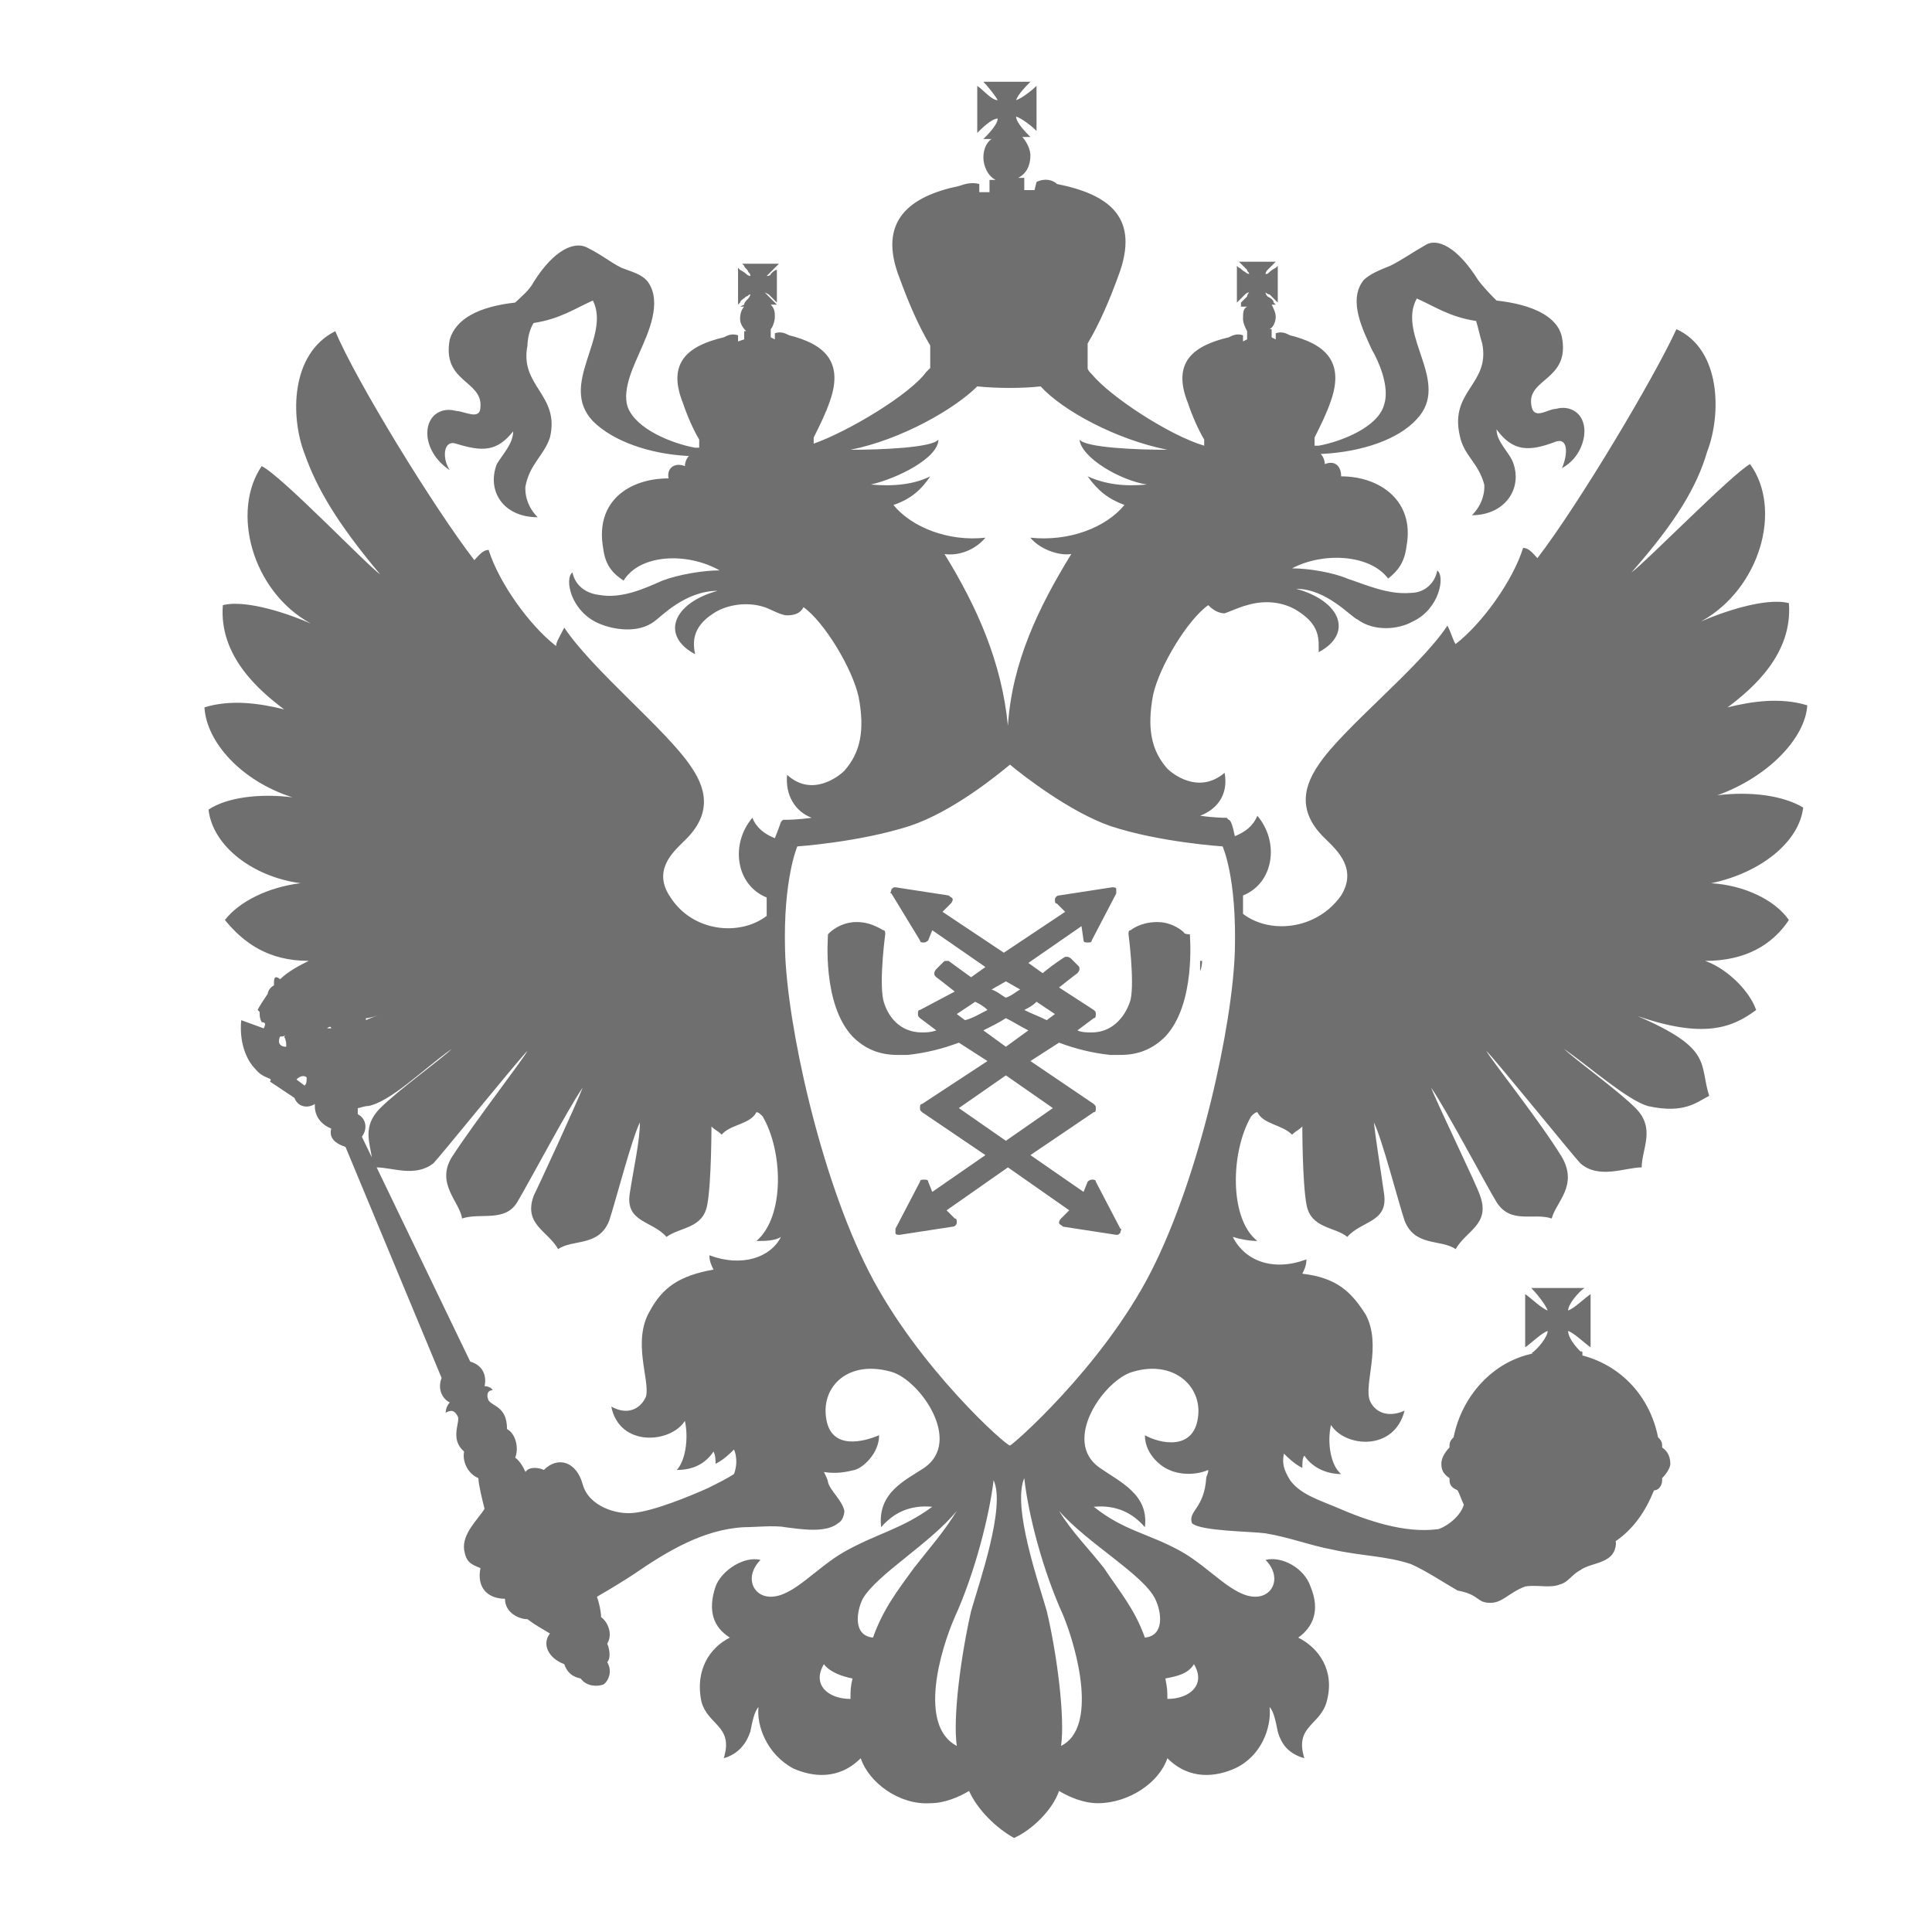 <?xml version="1.0" encoding="utf-8"?>
<!-- Generator: Adobe Illustrator 22.0.1, SVG Export Plug-In . SVG Version: 6.00 Build 0)  -->
<svg version="1.1" id="Layer_1" xmlns="http://www.w3.org/2000/svg" xmlns:xlink="http://www.w3.org/1999/xlink" x="0px" y="0px"
	 viewBox="0 0 94.5 94.5" style="enable-background:new 0 0 94.5 94.5;" xml:space="preserve">
<style type="text/css">
	.st0{fill:#706F6F;}
</style>
<g>
	<path class="st0" d="M57.9,45.6c0,0-0.5-0.5-1.3-0.5c-0.4,0-0.9,0.1-1.3,0.4c-0.1,0-0.1,0.1-0.1,0.2c0,0,0.3,2.3,0.1,3.2
		c-0.2,0.7-0.8,1.6-1.9,1.6c-0.2,0-0.5,0-0.7-0.1c0,0,0,0,0,0l0.8-0.6c0.1,0,0.1-0.1,0.1-0.2c0-0.1,0-0.1-0.1-0.2l-1.7-1.1
		c0.5-0.4,0.9-0.7,0.9-0.7c0,0,0.1-0.1,0.1-0.2c0-0.1,0-0.1-0.1-0.2l-0.3-0.3c0,0-0.1-0.1-0.2-0.1c0,0-0.1,0-0.1,0
		c0,0-0.5,0.3-1.1,0.8l-0.7-0.5l2.6-1.8L53,46c0,0.1,0.1,0.1,0.2,0.1c0,0,0,0,0,0c0.1,0,0.2,0,0.2-0.1l1.2-2.3c0-0.1,0-0.2,0-0.2
		c0-0.1-0.1-0.1-0.2-0.1c0,0,0,0,0,0l-2.6,0.4c-0.1,0-0.2,0.1-0.2,0.2c0,0.1,0,0.2,0.1,0.2l0.4,0.4l-3,2l-3-2l0.4-0.4
		c0.1-0.1,0.1-0.2,0.1-0.2c0-0.1-0.1-0.1-0.2-0.2l-2.6-0.4c0,0,0,0,0,0c-0.1,0-0.1,0-0.2,0.1c0,0.1-0.1,0.2,0,0.2L45,46
		c0,0.1,0.1,0.1,0.2,0.1c0,0,0,0,0,0c0.1,0,0.2-0.1,0.2-0.1l0.2-0.5l2.6,1.8l-0.7,0.5c-0.7-0.5-1.1-0.8-1.1-0.8c0,0-0.1,0-0.1,0
		c-0.1,0-0.1,0-0.2,0.1l-0.3,0.3c0,0-0.1,0.1-0.1,0.2c0,0.1,0,0.1,0.1,0.2c0,0,0.4,0.3,0.9,0.7L45,49.4c-0.1,0-0.1,0.1-0.1,0.2
		c0,0.1,0,0.1,0.1,0.2l0.8,0.6c0,0,0,0,0,0c-0.3,0.1-0.5,0.1-0.7,0.1c-1.1,0-1.7-0.8-1.9-1.6c-0.2-1,0.1-3.2,0.1-3.2
		c0-0.1,0-0.2-0.1-0.2c-0.5-0.3-0.9-0.4-1.3-0.4c-0.8,0-1.3,0.5-1.3,0.5c0,0-0.1,0.1-0.1,0.1c0,0.1-0.3,3.4,1.2,5
		c0.6,0.6,1.3,0.9,2.2,0.9c0.2,0,0.3,0,0.5,0c0.9-0.1,1.7-0.3,2.5-0.6l1.4,0.9L45.1,54c-0.1,0-0.1,0.1-0.1,0.2c0,0.1,0,0.1,0.1,0.2
		l3.1,2.1l-2.6,1.8l-0.2-0.5c0-0.1-0.1-0.1-0.2-0.1c0,0,0,0,0,0c-0.1,0-0.2,0-0.2,0.1l-1.2,2.3c0,0.1,0,0.2,0,0.2
		c0,0.1,0.1,0.1,0.2,0.1c0,0,0,0,0,0l2.6-0.4c0.1,0,0.2-0.1,0.2-0.2c0-0.1,0-0.2-0.1-0.2l-0.4-0.4l3-2.1l3,2.1l-0.4,0.4
		c-0.1,0.1-0.1,0.2-0.1,0.2c0,0.1,0.1,0.1,0.2,0.2l2.6,0.4c0,0,0,0,0,0c0.1,0,0.1,0,0.2-0.1c0-0.1,0.1-0.2,0-0.2l-1.2-2.3
		c0-0.1-0.1-0.1-0.2-0.1c0,0,0,0,0,0c-0.1,0-0.2,0.1-0.2,0.1l-0.2,0.5l-2.6-1.8l3.1-2.1c0.1,0,0.1-0.1,0.1-0.2c0-0.1,0-0.1-0.1-0.2
		l-3.1-2.1l1.4-0.9c0.8,0.3,1.6,0.5,2.5,0.6c0.2,0,0.3,0,0.5,0c0.9,0,1.6-0.3,2.2-0.9c1.5-1.6,1.2-4.9,1.2-5
		C57.9,45.7,57.9,45.6,57.9,45.6z M49.2,48l0.7,0.4c-0.2,0.1-0.4,0.3-0.7,0.4c-0.2-0.1-0.4-0.3-0.7-0.4L49.2,48z M46.8,49.6l0.9-0.6
		c0.2,0.1,0.4,0.2,0.6,0.4c-0.4,0.2-0.7,0.4-1.1,0.5L46.8,49.6z M51.5,54.2l-2.3,1.6l-2.3-1.6l2.3-1.6L51.5,54.2z M49.2,51.2
		l-1.1-0.8c0.4-0.2,0.8-0.4,1.1-0.6c0.4,0.2,0.7,0.4,1.1,0.6L49.2,51.2z M51.2,49.9c-0.4-0.2-0.7-0.3-1.1-0.5
		c0.2-0.1,0.4-0.2,0.6-0.4l0.9,0.6L51.2,49.9z"/>
	<path class="st0" d="M58.7,47.5c0.1-0.2,0.1-0.5,0.1-0.5l-0.1,0V47.5z"/>
	<path class="st0" d="M88.2,39.5c-1-0.6-2.6-0.8-4.2-0.6c2.5-0.9,4.3-2.8,4.4-4.4c-1.3-0.4-2.7-0.2-3.9,0.1c1.2-0.9,3.2-2.6,3-5.1
		c-1.2-0.3-3.4,0.5-4.3,0.9c2.9-1.6,4-5.5,2.4-7.7c-0.9,0.5-5.1,4.8-5.8,5.3c2.2-2.5,3.2-4.2,3.7-5.9c0.7-1.8,0.7-5-1.5-6
		c-1.1,2.4-4.8,8.6-6.8,11.2c-0.2-0.2-0.4-0.5-0.7-0.5c-0.5,1.6-2,3.7-3.3,4.7c-0.1-0.1-0.2-0.5-0.4-0.9c-1.4,2.1-5.1,5-6.3,6.8
		c-0.9,1.3-0.9,2.5,0.4,3.7c0.5,0.5,1.5,1.4,0.7,2.7c-1.2,1.7-3.5,1.9-4.8,0.9c0-0.3,0-0.6,0-0.9c1.5-0.6,1.8-2.6,0.7-3.9
		c-0.2,0.5-0.6,0.8-1.1,1c-0.1-0.5-0.2-0.8-0.3-0.8l-0.1-0.1l-0.1,0c0,0-0.5,0-1.2-0.1c0.8-0.3,1.4-1,1.2-2.1
		c-1.3,1.1-2.6,0-2.8-0.2c-0.8-0.9-1-2-0.7-3.6c0.3-1.4,1.7-3.7,2.7-4.4c0.1,0.1,0.4,0.4,0.8,0.4c0.3-0.1,0.7-0.3,1.1-0.4
		c1-0.3,1.9-0.1,2.5,0.3c1.1,0.7,1,1.4,1,2c1.7-0.9,1.1-2.5-1.1-3.1c1.5,0,2.7,1.4,3,1.5c0.8,0.6,2,0.5,2.7,0.1
		c1.3-0.6,1.6-2.2,1.2-2.5c-0.1,0.6-0.6,1.1-1.3,1.1c-1.1,0.1-2.2-0.4-3.1-0.7c-0.7-0.3-1.9-0.5-2.7-0.5c1.5-0.8,3.8-0.7,4.7,0.5
		c0.5-0.4,0.8-0.8,0.9-1.6c0.4-2.2-1.3-3.4-3.2-3.4c0-0.5-0.3-0.8-0.8-0.6c0-0.2-0.1-0.4-0.2-0.5c0,0,0.1,0,0.1,0
		c1.9-0.1,3.7-0.7,4.6-1.7c1.7-1.8-1-4.1,0-5.9c0.9,0.4,1.6,0.9,2.9,1.1c0.1,0.3,0.2,0.8,0.3,1.1c0.4,2-1.6,2.3-1.1,4.5
		c0.2,1,0.9,1.3,1.2,2.4c0,0,0.1,0.8-0.6,1.5c1.6,0,2.5-1.3,2-2.6c-0.2-0.5-0.8-1-0.8-1.6c0.8,1.1,1.6,1.1,2.9,0.6
		c0.6-0.2,0.6,0.6,0.3,1.3c0.9-0.5,1.1-1.4,1.1-1.8c0-0.9-0.7-1.3-1.4-1.1c-0.4,0-1.1,0.6-1.2-0.2c-0.2-1.3,1.9-1.2,1.5-3.3
		c-0.2-1-1.4-1.6-3.2-1.8c-0.2-0.2-0.6-0.6-0.9-1c-1-1.6-2-2.1-2.6-1.7c-0.7,0.4-1.1,0.7-1.7,1c-0.5,0.2-1,0.4-1.3,0.7
		c-0.8,1,0,2.5,0.4,3.4c0.3,0.5,0.9,1.8,0.6,2.7c-0.3,1.1-2.1,1.8-3.2,2c-0.1,0-0.1,0-0.2,0v-0.4c0.3-0.6,0.6-1.2,0.8-1.8
		c0.7-2-0.4-2.8-2-3.2c-0.2-0.1-0.4-0.2-0.7-0.1h0l0,0.3l-0.2-0.1l0-0.4h-0.1c0.2-0.1,0.3-0.4,0.3-0.6c0-0.2-0.1-0.4-0.2-0.6h0.2
		l-0.1-0.1c0-0.1-0.1-0.2-0.3-0.3c0,0-0.1-0.1-0.1-0.2c0,0,0.1,0.1,0.2,0.1c0.1,0.1,0.2,0.2,0.3,0.3l0.1,0.1v-1.8l-0.1,0.1
		c0,0-0.2,0.1-0.3,0.2c-0.1,0.1-0.1,0.1-0.2,0.1c0,0,0-0.1,0.1-0.2c0.1-0.1,0.2-0.2,0.3-0.3l0.1-0.1h-1.8l0.1,0.1
		c0.1,0.1,0.2,0.2,0.3,0.3c0,0.1,0.1,0.1,0.1,0.2c0,0-0.1,0-0.2-0.1c-0.2-0.1-0.2-0.2-0.3-0.2l-0.1-0.1v1.8l0.1-0.1
		c0.1-0.1,0.2-0.2,0.3-0.3c0,0,0.1-0.1,0.2-0.1c0,0-0.1,0.1-0.1,0.2c-0.1,0.1-0.2,0.2-0.3,0.3L60.7,15h0.3c-0.2,0.1-0.2,0.3-0.2,0.6
		c0,0.2,0.1,0.4,0.2,0.6h0l0,0.4l-0.2,0.1l0-0.3h0c-0.3-0.1-0.5,0-0.7,0.1c-1.7,0.4-2.8,1.2-2,3.2c0.2,0.6,0.5,1.3,0.8,1.8v0.3
		c-1.7-0.5-4.6-2.4-5.5-3.5c-0.1-0.1-0.2-0.2-0.2-0.3l0,0l0-1.2c0.6-1,1.1-2.2,1.5-3.3c1.1-2.9-0.5-4-3-4.5c-0.2-0.2-0.6-0.3-1-0.1
		l-0.1,0.4l-0.5,0l0-0.6c-0.1,0-0.2,0-0.3,0c0.4-0.2,0.6-0.6,0.6-1.1c0-0.3-0.2-0.7-0.4-0.9h0.4c-0.2-0.2-0.7-0.7-0.7-1
		c0.3,0.1,0.8,0.5,1,0.7V4.2c-0.2,0.2-0.7,0.6-1,0.7c0.1-0.3,0.5-0.7,0.7-0.9h-2.3c0.2,0.2,0.6,0.7,0.7,0.9c-0.3,0-0.7-0.5-1-0.7
		v2.3c0.2-0.2,0.7-0.7,1-0.7c0,0.3-0.5,0.8-0.7,1h0.4c-0.3,0.2-0.4,0.6-0.4,0.9c0,0.4,0.2,0.9,0.6,1.1c-0.1,0-0.2,0-0.3,0l0,0.6
		l-0.5,0l0-0.4c-0.4-0.1-0.7,0-1,0.1c-2.4,0.5-4,1.7-2.9,4.5c0.4,1.1,0.9,2.3,1.5,3.3V18c0,0-0.1,0.1-0.2,0.2
		c-0.8,1.1-3.8,2.9-5.5,3.5v-0.3c0.3-0.6,0.6-1.2,0.8-1.8c0.7-2-0.4-2.8-2-3.2c-0.2-0.1-0.4-0.2-0.7-0.1h0l0,0.3l-0.2-0.1l0-0.4h0
		c0.1-0.1,0.2-0.4,0.2-0.6c0-0.2,0-0.4-0.2-0.6H38l-0.1-0.1c-0.1-0.1-0.2-0.2-0.3-0.3c0,0-0.1-0.1-0.2-0.2c0,0,0.2,0.1,0.2,0.1
		c0.1,0.1,0.2,0.2,0.3,0.3l0.1,0.1v-1.8L38,13.2c-0.1,0-0.2,0.1-0.3,0.2c0,0.1-0.2,0.1-0.2,0.1c0,0,0.1-0.1,0.2-0.2
		c0.1-0.1,0.2-0.2,0.3-0.3l0.1-0.1h-1.8l0.1,0.1c0,0.1,0.2,0.2,0.2,0.3c0.1,0.1,0.1,0.1,0.1,0.2c0,0-0.1,0-0.2-0.1
		c-0.1-0.1-0.3-0.2-0.3-0.2l-0.1-0.1v1.8l0.1-0.1c0-0.1,0.2-0.2,0.3-0.3c0.1,0,0.1-0.1,0.2-0.1c0,0,0,0.1-0.1,0.2
		c-0.1,0.1-0.2,0.2-0.2,0.3L36.2,15h0.2c-0.1,0.1-0.2,0.3-0.2,0.6c0,0.2,0.1,0.4,0.3,0.6h-0.1l0,0.4l-0.3,0.1l0-0.3h0
		c-0.3-0.1-0.5,0-0.7,0.1c-1.7,0.4-2.8,1.2-2,3.2c0.2,0.6,0.5,1.3,0.8,1.8v0.4c-0.1,0-0.1,0-0.2,0c-1.1-0.2-2.9-0.9-3.3-2
		c-0.3-0.9,0.4-2.2,0.6-2.7c0.4-0.9,1.1-2.4,0.4-3.4c-0.3-0.4-0.8-0.5-1.3-0.7c-0.6-0.3-0.9-0.6-1.7-1c-0.6-0.3-1.6,0.1-2.6,1.7
		c-0.2,0.4-0.7,0.8-0.9,1c-1.8,0.2-2.9,0.8-3.2,1.8c-0.4,2.1,1.6,2,1.5,3.3c0,0.7-0.8,0.2-1.2,0.2c-0.7-0.2-1.4,0.2-1.4,1.1
		c0,0.4,0.2,1.2,1.1,1.8c-0.4-0.6-0.3-1.5,0.3-1.3c1.3,0.4,2,0.4,2.8-0.6c0,0.6-0.5,1.1-0.8,1.6c-0.5,1.3,0.3,2.6,2,2.6
		c-0.7-0.7-0.6-1.5-0.6-1.5c0.2-1.1,0.9-1.5,1.2-2.4c0.5-2.1-1.5-2.5-1.1-4.5c0-0.3,0.1-0.8,0.3-1.1c1.3-0.2,2-0.7,2.9-1.1
		c0.9,1.8-1.7,4.1,0,5.9c1,1,2.8,1.6,4.6,1.7c0,0,0.1,0,0.1,0c-0.1,0.1-0.2,0.3-0.2,0.5c-0.5-0.2-0.9,0.1-0.8,0.6
		c-1.9,0-3.6,1.1-3.2,3.4c0.1,0.8,0.4,1.2,1,1.6c0.8-1.3,3.1-1.4,4.7-0.5c-0.8,0-2,0.2-2.8,0.5c-0.9,0.4-2,0.9-3.1,0.7
		c-0.8-0.1-1.2-0.6-1.3-1.1c-0.4,0.3-0.1,1.9,1.3,2.5c0.7,0.3,1.9,0.5,2.7-0.1c0.3-0.2,1.5-1.5,3.1-1.5c-2.2,0.6-2.8,2.2-1.1,3.1
		c-0.1-0.5-0.2-1.3,0.9-2c0.6-0.4,1.6-0.6,2.5-0.3c0.3,0.1,0.8,0.4,1.1,0.4c0.5,0,0.7-0.2,0.8-0.4c1,0.7,2.4,3,2.7,4.4
		c0.3,1.6,0.1,2.7-0.7,3.6c-0.3,0.3-1.6,1.3-2.8,0.2c-0.1,1,0.4,1.8,1.2,2.1c-0.7,0.1-1.2,0.1-1.3,0.1l-0.1,0l-0.1,0.1
		c0,0-0.1,0.3-0.3,0.8c-0.5-0.2-0.9-0.5-1.1-1c-1.1,1.3-0.8,3.3,0.7,3.9c0,0.3,0,0.6,0,0.9c-1.3,1-3.6,0.8-4.7-0.9
		c-0.9-1.3,0.1-2.2,0.6-2.7c1.3-1.2,1.3-2.4,0.4-3.7c-1.2-1.8-4.8-4.7-6.2-6.8c-0.2,0.4-0.4,0.7-0.4,0.9c-1.3-1-2.8-3.1-3.3-4.7
		c-0.3,0-0.5,0.3-0.7,0.5c-2-2.6-5.8-8.8-6.8-11.2c-2.2,1.1-2.2,4.2-1.5,6c0.6,1.7,1.6,3.4,3.7,5.9c-0.7-0.5-4.8-4.8-5.8-5.3
		c-1.5,2.2-0.5,6.1,2.4,7.7c-0.9-0.4-3.1-1.2-4.3-0.9c-0.2,2.5,1.8,4.2,3,5.1c-1.2-0.3-2.6-0.5-3.9-0.1c0.1,1.7,1.8,3.6,4.3,4.4
		c-1.6-0.2-3.2,0-4.1,0.6c0.2,1.8,2.2,3.3,4.5,3.6c-1.6,0.2-3,0.9-3.7,1.8c0.9,1.1,2.1,2,4.1,2c-0.4,0.2-1,0.5-1.4,0.9
		c0,0-0.1-0.1-0.2-0.1c-0.1,0-0.1,0.2-0.1,0.3c0,0,0,0,0,0.1c-0.2,0.1-0.3,0.3-0.3,0.4c-0.2,0.3-0.4,0.6-0.5,0.8
		c0,0,0.1,0.1,0.1,0.1c0,0.2,0,0.3,0.1,0.5C13,50,13,50.1,12.9,50.3l-1.1-0.4c-0.1,1,0.2,1.9,0.7,2.4c0.4,0.5,0.9,0.4,0.7,0.6
		l1.2,0.8c0.2,0.5,0.7,0.5,1,0.3c0,0,0,0,0,0.1c0,0.5,0.3,0.9,0.8,1.1c-0.1,0.4,0.1,0.7,0.7,0.9l4.7,11.3c-0.2,0.5,0,1,0.4,1.2
		c-0.1,0.1-0.2,0.3-0.2,0.5c0.2-0.1,0.4-0.2,0.6,0.2c0.1,0.3-0.4,1.1,0.3,1.7c-0.1,0.5,0.2,1.1,0.7,1.3c0,0.3,0.2,1.1,0.3,1.5
		c-0.3,0.5-1.1,1.2-1,2c0.1,0.6,0.3,0.7,0.8,0.9c-0.2,1,0.4,1.5,1.2,1.5c0,0.7,0.7,1,1.1,1c0.4,0.3,0.6,0.4,1.1,0.7
		c-0.4,0.5-0.1,1.2,0.7,1.5c0.1,0.3,0.3,0.6,0.8,0.7c0.3,0.4,0.8,0.4,1.1,0.3c0.2-0.1,0.5-0.6,0.2-1.1c0.2-0.2,0.1-0.7,0-0.9
		c0.3-0.5,0-1.1-0.3-1.3c0-0.3-0.1-0.7-0.2-1c0.7-0.4,1.5-0.9,1.8-1.1c1.6-1.1,3.4-2.2,5.4-2.3c0.5,0,1.5-0.1,2,0
		c0.8,0.1,2,0.3,2.6-0.2c0.2-0.1,0.3-0.4,0.3-0.6c-0.1-0.5-0.7-1-0.8-1.4c0-0.1-0.1-0.3-0.2-0.5c0.6,0.1,1.1,0,1.5-0.1
		c0.4-0.1,1.2-0.8,1.2-1.7c-0.7,0.3-2.4,0.8-2.6-0.9c-0.2-1.5,1.1-2.8,3.2-2.2c1.4,0.4,3.5,3.4,1.6,4.7c-0.9,0.6-2.3,1.2-2.1,2.9
		c0.6-0.7,1.4-1.1,2.5-1c-1.5,1.1-2.7,1.3-4.3,2.2c-1.4,0.8-2.5,2.2-3.6,2.2c-0.9,0-1.3-1-0.5-1.8c-0.8-0.2-1.9,0.5-2.2,1.3
		c-0.4,1.2-0.1,2,0.7,2.5c-1,0.5-1.7,1.6-1.4,3.1c0.3,1.2,1.6,1.2,1.1,2.8c0.7-0.2,1.1-0.7,1.3-1.3c0.1-0.5,0.2-1,0.4-1.2
		c-0.1,0.9,0.4,2.3,1.7,3c0.9,0.4,2.2,0.6,3.3-0.5c0.4,1.2,1.9,2.3,3.4,2.2c0.7,0,1.4-0.3,1.9-0.6c0.4,0.9,1.3,1.8,2.2,2.3
		c0.9-0.4,1.9-1.4,2.2-2.3c0.5,0.3,1.2,0.6,1.9,0.6c1.5,0,3-1,3.4-2.2c1.1,1.1,2.4,0.9,3.3,0.5c1.3-0.6,1.8-2,1.7-3
		c0.2,0.2,0.3,0.7,0.4,1.2c0.2,0.7,0.6,1.1,1.3,1.3c-0.5-1.6,0.8-1.6,1.1-2.8c0.4-1.5-0.4-2.6-1.4-3.1c0.7-0.5,1.1-1.3,0.6-2.5
		c-0.3-0.9-1.4-1.5-2.2-1.3c0.8,0.8,0.4,1.8-0.5,1.8c-1.1,0-2.2-1.4-3.6-2.2c-1.6-0.9-2.8-1-4.3-2.2c1.1-0.1,1.9,0.3,2.5,1
		c0.2-1.6-1.2-2.2-2.2-2.9c-1.9-1.3,0.2-4.3,1.6-4.7c2-0.6,3.4,0.7,3.2,2.2c-0.2,1.7-1.9,1.3-2.6,0.9c0,1,0.9,1.6,1.2,1.7
		c0.4,0.2,1.2,0.3,1.9,0c0,0.2-0.1,0.3-0.1,0.4c-0.1,1.5-0.9,1.6-0.7,2.2c0.4,0.4,2.9,0.4,3.6,0.5c1.2,0.2,2.2,0.6,3.3,0.8
		c1.3,0.3,2.6,0.3,3.8,0.7c0.7,0.3,1.6,0.9,2.3,1.3c1.1,0.2,0.9,0.6,1.6,0.6c0.6,0,0.9-0.5,1.7-0.8c0.6-0.1,1.2,0.1,1.7-0.1
		c0.4-0.1,0.6-0.5,1-0.7c0.4-0.3,1.1-0.3,1.5-0.7c0.2-0.2,0.3-0.6,0.2-0.8l0,0.1c0.9-0.6,1.5-1.5,1.9-2.5c0.2,0,0.4-0.2,0.4-0.5
		c0,0,0-0.1,0-0.1c0.2-0.2,0.4-0.5,0.4-0.7c0-0.3-0.1-0.6-0.4-0.8c0,0,0,0,0-0.1c0-0.2-0.1-0.3-0.2-0.4c-0.4-2-1.8-3.5-3.7-4
		c0,0,0,0,0-0.1h0c0-0.1,0-0.1-0.1-0.1c-0.3-0.3-0.6-0.7-0.6-1c0.3,0.1,0.8,0.6,1.1,0.8v-2.6c-0.3,0.2-0.8,0.7-1.1,0.8
		c0-0.3,0.5-0.9,0.8-1.1h-2.6c0.2,0.2,0.7,0.8,0.8,1.1c-0.3-0.1-0.8-0.6-1.1-0.8v2.6c0.3-0.2,0.8-0.7,1.1-0.8c0,0.3-0.5,0.9-0.8,1.1
		l0.1,0c-2,0.4-3.5,2.1-3.9,4.1c-0.1,0.1-0.2,0.2-0.2,0.4c0,0,0,0.1,0,0.1c-0.2,0.2-0.4,0.5-0.4,0.8c0,0.3,0.1,0.5,0.4,0.7
		c0,0,0,0,0,0.1c0,0.3,0.2,0.4,0.4,0.5c0.1,0.2,0.2,0.5,0.3,0.7c0,0,0,0,0,0c-0.2,0.7-1.1,1.2-1.3,1.2c-1.6,0.2-3.4-0.4-5-1.1
		c-0.7-0.3-1.7-0.6-2.2-1.3c-0.3-0.5-0.4-0.8-0.3-1.3c0.2,0.2,0.5,0.5,0.9,0.7c0-0.2,0-0.5,0.1-0.6c0.4,0.6,1.1,0.9,1.8,0.9
		c-0.5-0.4-0.7-1.5-0.5-2.4c0.7,1.1,3.1,1.3,3.6-0.7c-0.9,0.4-1.5,0-1.7-0.5c-0.3-0.8,0.6-2.7-0.2-4.2c-0.7-1.1-1.4-1.8-3.1-2
		c0.1-0.2,0.2-0.4,0.2-0.7c-1.6,0.6-3,0.1-3.6-1.1c0.3,0.1,0.8,0.2,1.2,0.2c-1.4-1.1-1.3-4.4-0.3-6.1c0.1-0.1,0.2-0.2,0.3-0.2
		c0.3,0.6,1.2,0.6,1.7,1.1c0.2-0.2,0.3-0.2,0.5-0.4c0,0,0,2.7,0.2,3.8c0.2,1.2,1.4,1.1,2,1.6c0.7-0.8,2-0.7,1.8-2.1
		c-0.2-1.4-0.4-2.6-0.5-3.5c0.4,0.8,1.2,3.9,1.5,4.8c0.5,1.3,1.8,0.9,2.5,1.4c0.5-0.9,1.7-1.2,1.2-2.6c-0.1-0.4-2.1-4.5-2.4-5.3
		c0.7,1,2.6,4.6,3.2,5.6c0.7,1.1,1.8,0.5,2.7,0.8c0.2-0.8,1.3-1.6,0.5-3c-1.1-1.8-3.5-4.8-3.7-5.2c0.5,0.5,4.3,5.2,4.6,5.5
		c0.9,0.8,2.2,0.2,3,0.2c0-0.9,0.7-1.9-0.3-2.9c-0.9-0.9-3-2.4-3.5-2.9c1.4,1,3.1,2.5,4.1,2.8c1.8,0.4,2.4-0.2,3-0.5
		c-0.5-1.6,0.2-2.3-3.5-3.9c3.2,1.1,4.6,0.6,5.8-0.3c-0.4-1.1-1.6-2.1-2.5-2.4c2,0,3.3-0.8,4.1-2c-0.7-1-2.2-1.7-3.8-1.8
		C86.1,42.7,88,41.2,88.2,39.5z M14,51.2C14,51.2,14,51.3,14,51.2c-0.4,0-0.4-0.3-0.3-0.5c0.1,0,0.2,0,0.3-0.1l0,0l-0.1,0.1
		C14,50.9,14,51,14,51.2z M14.9,53.1l-0.4-0.3c0.2-0.2,0.4-0.2,0.5-0.1C15,52.9,15,53,14.9,53.1z M16.2,50.3c-0.1,0-0.1,0-0.2,0
		c0,0,0,0,0,0C16.1,50.2,16.2,50.2,16.2,50.3C16.2,50.2,16.2,50.3,16.2,50.3z M41.6,83.1c-1.1,0-1.9-0.7-1.3-1.7
		c0.3,0.4,0.9,0.6,1.4,0.7C41.6,82.5,41.6,82.7,41.6,83.1z M58.4,81.4c0.6,1-0.2,1.7-1.3,1.7c0-0.4,0-0.5-0.1-1
		C57.5,82,58.1,81.9,58.4,81.4z M41.6,22c2.5-0.5,5.1-2,6.2-3.1c1,0.1,2.2,0.1,3.1,0c1.1,1.2,3.7,2.6,6.2,3.1c-1.5,0-4-0.1-4.3-0.5
		c0.1,0.9,2,2,3.3,2.2c-1.1,0.1-2,0-2.9-0.4c0.5,0.7,1,1.1,1.8,1.4c-0.9,1.1-2.7,1.8-4.6,1.6c0.4,0.5,1.3,0.9,2,0.8
		c-1.6,2.6-2.9,5.3-3.1,8.4l0,0l0,0c-0.3-3.1-1.5-5.8-3.1-8.4c0.7,0.1,1.5-0.2,2-0.8c-1.8,0.2-3.6-0.5-4.5-1.6
		c0.9-0.3,1.4-0.8,1.8-1.4c-0.8,0.4-1.8,0.5-2.9,0.4c1.3-0.3,3.3-1.3,3.3-2.2C45.6,21.9,43.1,22,41.6,22z M18.6,49.6
		c-0.2,0.1-0.5,0.2-0.7,0.3c0,0,0,0,0-0.1C18.1,49.8,18.4,49.7,18.6,49.6z M34.7,61.4c0,0.3,0.1,0.5,0.2,0.7c-1.7,0.3-2.5,0.9-3.1,2
		c-0.9,1.5,0,3.4-0.2,4.2c-0.2,0.5-0.8,1-1.7,0.5c0.4,2,2.9,1.8,3.6,0.7c0.2,0.9,0,2-0.4,2.4c0.8,0,1.4-0.3,1.8-0.9
		c0.1,0.2,0.1,0.4,0.1,0.6c0.4-0.2,0.7-0.5,0.9-0.7c0.1,0.2,0.2,0.7,0,1.2c-0.3,0.2-0.7,0.4-1.3,0.7c-0.9,0.4-2.6,1.1-3.6,1.2
		c-0.8,0.1-2.2-0.3-2.5-1.4c-0.3-1.1-1.2-1.4-1.9-0.7c-0.2-0.1-0.7-0.2-0.9,0.1c0,0-0.2-0.5-0.5-0.7c0.2-0.5,0-1.2-0.4-1.4
		c0-1.1-0.7-1.1-0.9-1.4c-0.1-0.2-0.1-0.5,0.2-0.5c-0.1-0.2-0.4-0.2-0.4-0.2c0.1-0.4,0-1-0.7-1.2l-5.3-11c0.3-0.4,0.2-0.9-0.2-1.1
		c0,0,0,0,0-0.1c0-0.1,0-0.2,0-0.2c0.1,0,0.3-0.1,0.5-0.1c1.1-0.2,2.7-1.8,4.1-2.8c-0.5,0.5-2.6,2-3.5,2.9c-0.9,0.9-0.5,1.7-0.4,2.5
		l0.2,0.4c0.8,0,1.9,0.5,2.8-0.2c0.3-0.3,4.1-5,4.6-5.5c-0.2,0.4-2.6,3.5-3.7,5.2c-0.8,1.3,0.4,2.2,0.5,3c0.9-0.3,2.1,0.2,2.7-0.8
		c0.6-1,2.5-4.6,3.2-5.6c-0.3,0.8-2.2,4.9-2.4,5.3c-0.5,1.4,0.7,1.7,1.2,2.6c0.7-0.5,2-0.1,2.5-1.4c0.3-0.9,1.1-4,1.5-4.8
		c0,0.9-0.3,2.2-0.5,3.5c-0.2,1.4,1.1,1.3,1.8,2.1c0.7-0.5,1.8-0.4,2-1.6c0.2-1.1,0.2-3.8,0.2-3.8c0.2,0.2,0.3,0.2,0.5,0.4
		c0.4-0.5,1.4-0.5,1.7-1.1c0.1,0,0.2,0.1,0.3,0.2c1,1.7,1.1,4.9-0.3,6.1c0.4,0,0.9,0,1.2-0.2C37.7,61.5,36.3,62,34.7,61.4z
		 M44.7,76.7c-0.8,1.1-1.5,2-2,3.4c-1-0.1-0.8-1.3-0.5-1.9c0.7-1.2,3.3-2.7,4.6-4.3C46.2,74.9,45.4,75.8,44.7,76.7z M47.5,78.8
		C47,81,46.6,84,46.8,85.4c-1.9-1-0.8-4.7-0.1-6.3c1-2.2,1.7-5,1.9-6.7C49.2,73.7,47.9,77.4,47.5,78.8z M51.9,85.4
		c0.2-1.4-0.2-4.5-0.7-6.6c-0.4-1.4-1.7-5.1-1.1-6.5c0.2,1.8,0.9,4.5,1.9,6.7C52.7,80.7,53.7,84.5,51.9,85.4z M56.5,78.2
		c0.3,0.6,0.5,1.8-0.5,1.9c-0.5-1.4-1.2-2.2-2-3.4c-0.7-0.9-1.6-1.8-2.2-2.8C53.2,75.5,55.9,77,56.5,78.2z M56.3,62.2
		c-2.4,4.7-6.9,8.6-6.9,8.5c-0.1,0.1-4.5-3.8-6.9-8.5c-2.4-4.7-4-12.1-4.1-15.7c-0.1-3.5,0.6-5.1,0.6-5.1s3-0.2,5.5-1
		c2.1-0.7,4.3-2.5,4.9-3c0.6,0.5,2.9,2.3,4.9,3c2.4,0.8,5.5,1,5.5,1s0.7,1.5,0.6,5.1C60.3,50.1,58.7,57.5,56.3,62.2z"/>
</g>
</svg>
